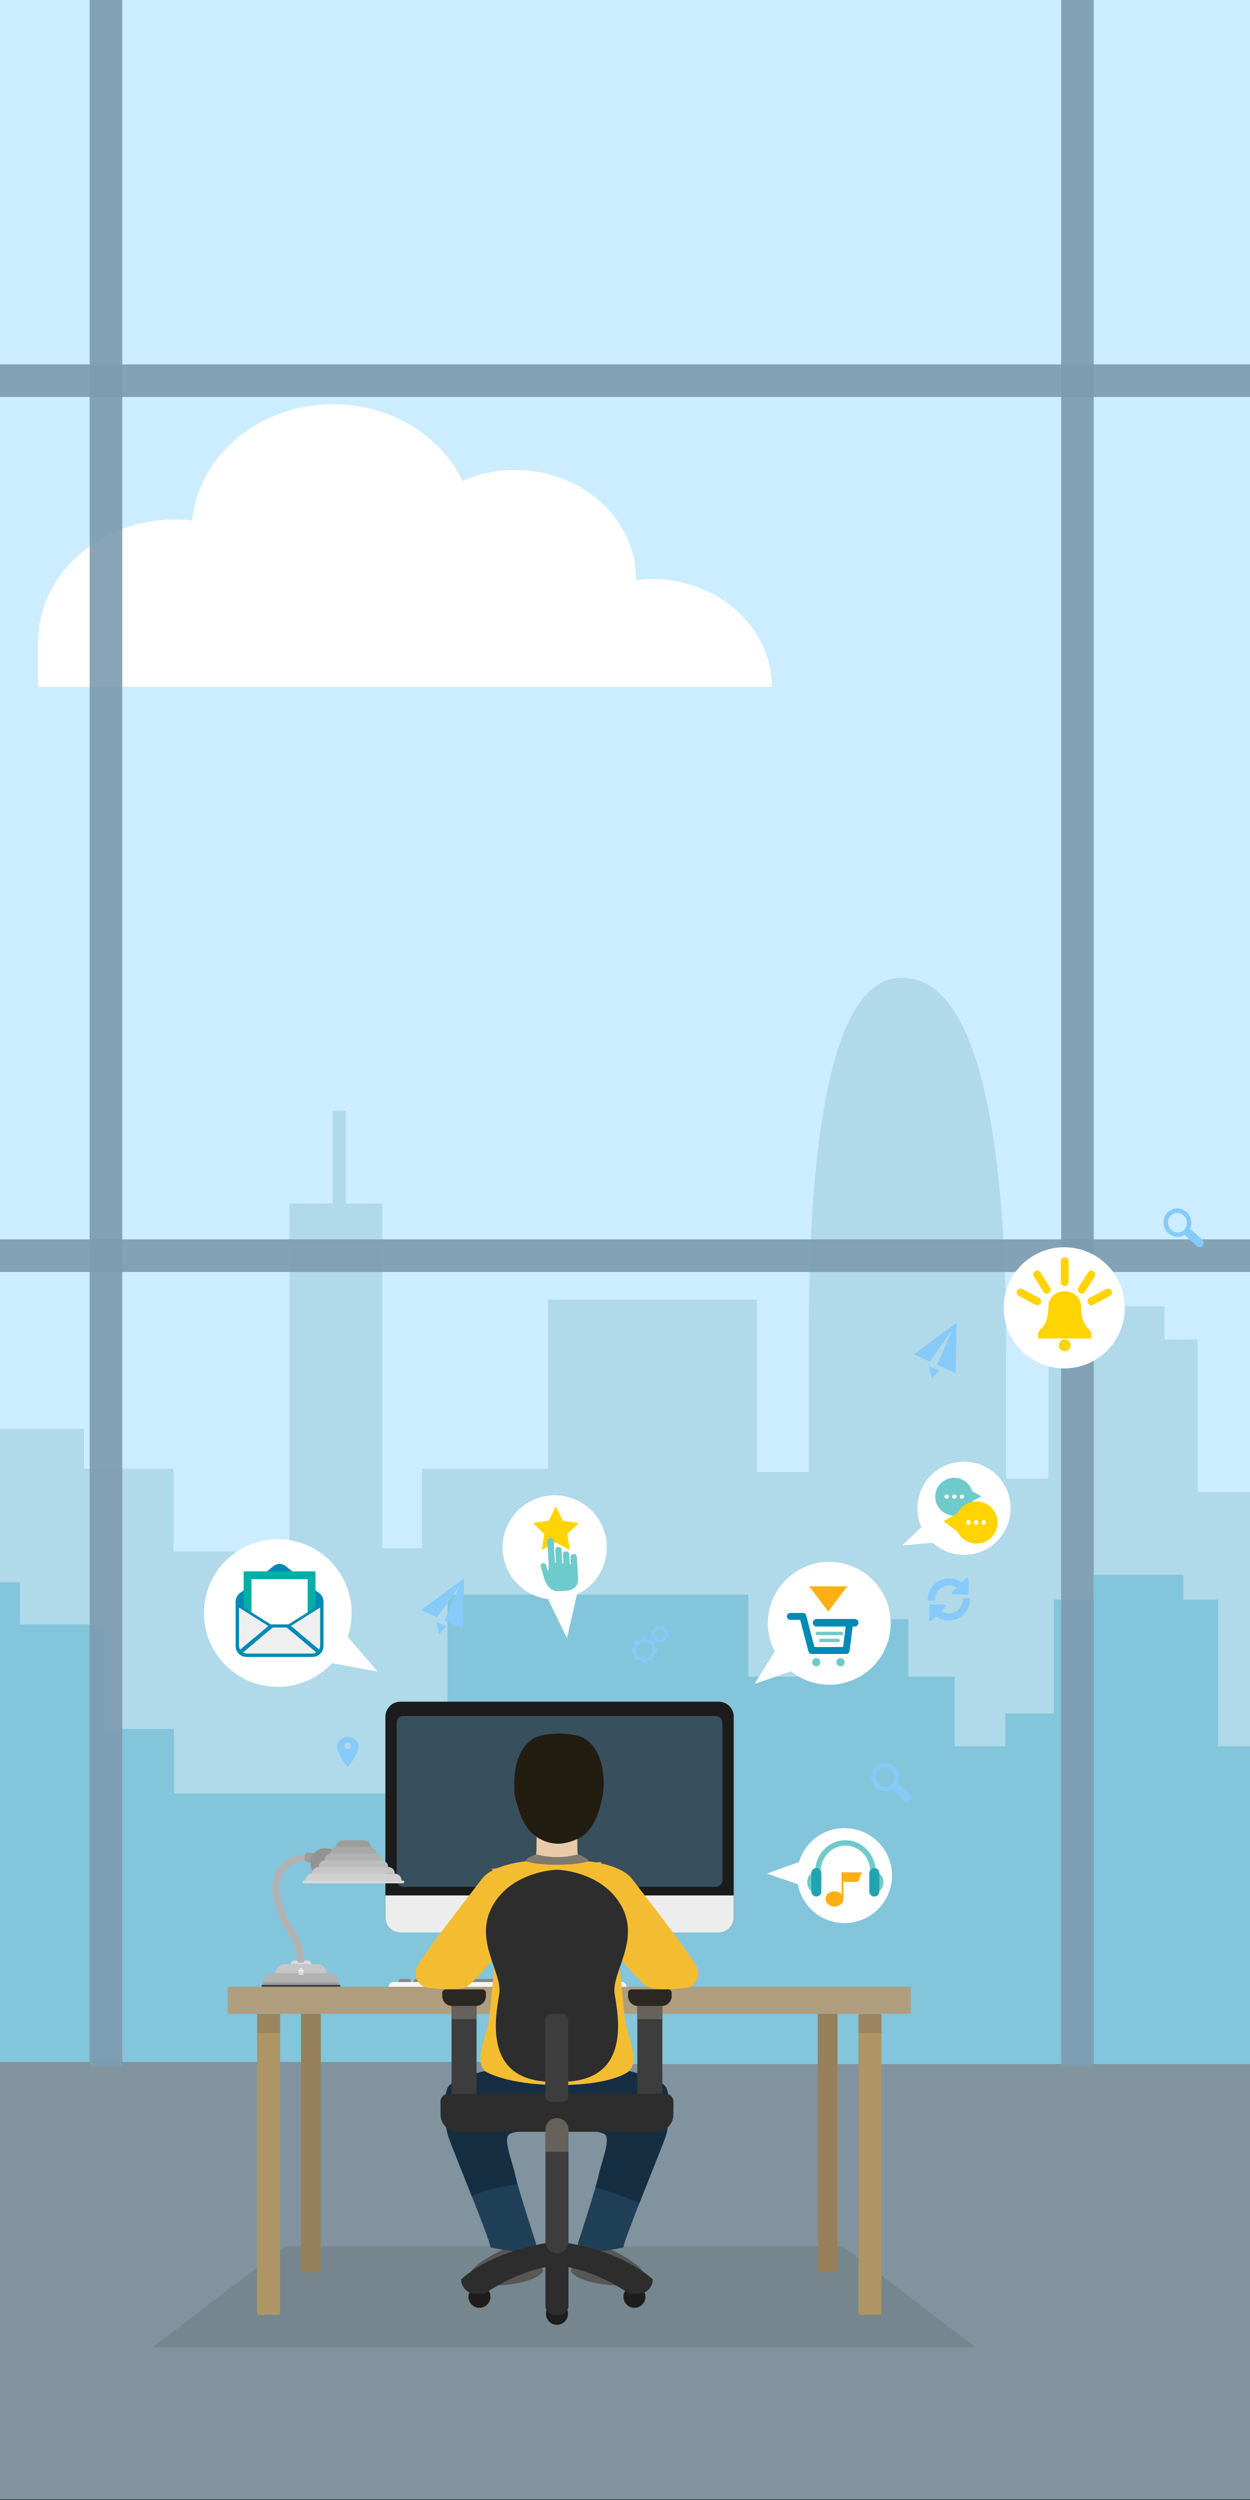 <?xml version="1.0" encoding="utf-8"?>
<!-- Generator: Adobe Illustrator 15.0.0, SVG Export Plug-In . SVG Version: 6.00 Build 0)  -->
<!DOCTYPE svg PUBLIC "-//W3C//DTD SVG 1.1//EN" "http://www.w3.org/Graphics/SVG/1.1/DTD/svg11.dtd">
<svg version="1.1" id="Layer_1" xmlns="http://www.w3.org/2000/svg" xmlns:xlink="http://www.w3.org/1999/xlink" x="0px" y="0px"
	 width="320px" height="640px" viewBox="0 0 320 640" enable-background="new 0 0 320 640" xml:space="preserve">
<rect x="0" y="0" width="320" height="640" fill="#333333" stroke="none"/>
<g id="Layer_1_1_">
	<path fill="#CCEDFF" d="M-30.896,0v639.778h387.973V9.606c0-3.249,0.229-6.451,0.625-9.606H-30.896z"/>
	<g>
		<rect x="-30.896" y="526.141" fill="#80939E" width="387.973" height="113.639"/>
	</g>
</g>
<g id="Layer_2">
	<path fill="#FFFFFF" d="M166.982,148.233c-1.414,0-2.805,0.093-4.164,0.26c0-0.088,0.008-0.174,0.008-0.26
		c0-15.414-13.85-27.911-30.933-27.911c-4.83,0-9.404,1.002-13.474,2.783c-5.577-11.546-18.329-19.618-33.18-19.618
		c-18.899,0-34.406,13.074-36.032,29.745c-1.46-0.167-2.946-0.264-4.458-0.264c-19.339,0-35.015,14.143-35.015,31.587v11.269h2.304
		h65.419h49.792h9.147h61.17C197.568,160.584,183.875,148.233,166.982,148.233"/>
	<path fill="#FFFFFF" d="M665.597,289.482c1.313,0,2.606,0.096,3.872,0.27c0-0.093-0.005-0.181-0.005-0.27
		c0-15.916,12.881-28.817,28.775-28.817c4.494,0,8.746,1.034,12.538,2.873c5.185-11.92,17.052-20.259,30.864-20.259
		c17.581,0,32.006,13.5,33.516,30.715c1.358-0.172,2.741-0.271,4.147-0.271c17.988,0,32.572,14.602,32.572,32.617v11.636h-2.141
		h-60.86h-46.317h-8.509h-56.904C637.145,302.238,649.884,289.482,665.597,289.482"/>
	<path fill="#B0D9EA" d="M348.172,359.865v22.061h-41.576v-39.032h-8.486v-8.482H275.2v7.637h-6.787v36.485h-10.86V349.1
		c0.03-3.304,0.034-6.779,0-10.379v-2.085h-0.021c-0.516-38.328-5.471-88.741-28.149-86.227
		c-18.269,2.023-22.048,49.976-22.274,86.227h-0.049v40.199h-13.312v-44.123h-53.454v43.274h-32.245v20.362H97.864v-88.244H88.53
		v-23.757h-3.395v23.757h-11.03v89.094H44.408v-21.212H21.499v-10.184H-9.046v11.031h-21.85v148.69l387.973,0.737V359.865H348.172z"
		/>
	<polygon fill="#83C5DB" points="337.923,469.962 337.923,447.052 311.832,447.052 311.832,409.507 302.923,409.507 
		302.923,403.145 280.014,403.145 280.014,409.507 269.832,409.507 269.832,447.052 244.378,447.052 244.378,429.233 
		191.559,429.233 191.559,408.233 114.557,408.233 114.557,459.145 44.555,459.145 44.555,442.599 26.738,442.599 26.738,415.871 
		5.101,415.871 5.101,405.051 -5.717,405.051 -5.717,415.871 -27.354,415.871 -27.354,469.326 -30.896,469.326 -30.896,527.871 
		357.077,527.871 357.077,469.962 	"/>
	<polygon fill="#83C5DB" points="357.077,429.131 351.525,429.131 351.525,467.949 319.708,467.949 319.708,448.858 
		311.434,448.858 311.434,438.677 257.344,438.677 257.344,448.858 249.068,448.858 249.068,467.949 232.523,467.949 
		232.523,414.493 208.979,414.493 208.979,467.949 181.613,467.949 181.613,518.859 128.159,518.859 128.159,528.405 
		357.077,528.405 	"/>
	<rect x="22.952" y="-12.893" opacity="0.91" fill="#7D9BAF" enable-background="new    " width="8.35" height="541.934"/>
	<rect x="271.65" y="-12.893" opacity="0.91" fill="#7D9BAF" enable-background="new    " width="8.35" height="541.934"/>
	<rect x="-30.896" y="317.277" opacity="0.91" fill="#7D9BAF" enable-background="new    " width="387.973" height="8.35"/>
</g>
<g id="Layer_3">
	<polygon fill="#75868E" points="215.775,575.034 144.921,575.034 143.857,575.034 73.002,575.034 39,600.928 143.857,600.928 
		144.921,600.928 249.777,600.928 	"/>
	<rect x="58.301" y="508.616" fill="#AF9D7D" width="174.858" height="6.911"/>
	<path fill="#AD9566" d="M71.164,592.638h-4.818c-0.295,0-0.535-0.241-0.535-0.534v-76.524h5.888v76.524
		C71.698,592.396,71.459,592.638,71.164,592.638"/>
	<path fill="#AD9566" d="M225.115,592.638h-4.818c-0.295,0-0.533-0.241-0.533-0.534v-76.524h5.889v76.524
		C225.65,592.396,225.411,592.638,225.115,592.638"/>
	<rect x="65.81" y="515.578" fill="#9B855F" width="5.888" height="4.898"/>
	<rect x="219.762" y="515.578" fill="#9B855F" width="5.889" height="4.898"/>
	<path fill="#96805A" d="M81.587,581.738h-3.99c-0.295,0-0.534-0.239-0.534-0.534v-65.676h5.059v65.676
		C82.123,581.499,81.883,581.738,81.587,581.738"/>
	<path fill="#96805A" d="M213.861,581.738h-3.988c-0.297,0-0.535-0.239-0.535-0.534v-65.676h5.059v65.676
		C214.396,581.499,214.158,581.738,213.861,581.738"/>
	<path fill="#F6F6F6" d="M99.502,508.616c0-0.672,0.546-1.219,1.217-1.219h58.469c0.672,0,1.217,0.547,1.217,1.219H99.502z"/>
	<path fill="#878787" d="M105.122,507.397v-0.384c0-0.221-0.18-0.4-0.401-0.4h-2.247c-0.222,0-0.403,0.181-0.403,0.4v0.384H105.122z
		"/>
	<path fill="#878787" d="M108.97,507.397v-0.384c0-0.221-0.181-0.4-0.402-0.4h-2.246c-0.223,0-0.402,0.181-0.402,0.4v0.384H108.97z"
		/>
	<path fill="#878787" d="M112.817,507.397v-0.384c0-0.221-0.18-0.4-0.401-0.4h-2.247c-0.222,0-0.401,0.181-0.401,0.4v0.384H112.817z
		"/>
	<path fill="#878787" d="M116.664,507.397v-0.384c0-0.221-0.18-0.4-0.401-0.4h-2.247c-0.222,0-0.403,0.181-0.403,0.4v0.384H116.664z
		"/>
	<path fill="#878787" d="M137.883,507.397v-0.384c0-0.221-0.18-0.4-0.402-0.4h-19.618c-0.222,0-0.402,0.181-0.402,0.4v0.384H137.883
		z"/>
	<path fill="#878787" d="M141.729,507.397v-0.384c0-0.221-0.18-0.4-0.402-0.4h-2.245c-0.223,0-0.403,0.181-0.403,0.4v0.384H141.729z
		"/>
	<path fill="#878787" d="M145.575,507.397v-0.384c0-0.221-0.179-0.4-0.401-0.4h-2.246c-0.223,0-0.401,0.181-0.401,0.4v0.384H145.575
		z"/>
	<path fill="#878787" d="M149.288,507.397v-0.384c0-0.221-0.18-0.4-0.401-0.4h-2.247c-0.221,0-0.403,0.181-0.403,0.4v0.384H149.288z
		"/>
	<path fill="#878787" d="M157.135,507.397v-0.384c0-0.221-0.179-0.4-0.402-0.4h-2.245c-0.224,0-0.403,0.181-0.403,0.4v0.384H157.135
		z"/>
	<path fill="#878787" d="M153.137,507.397v-0.384c0-0.221-0.181-0.4-0.404-0.4h-2.246c-0.221,0-0.401,0.181-0.401,0.4v0.384H153.137
		z"/>
	<rect x="133.354" y="494.718" fill="#B3B2B2" width="18.803" height="13.08"/>
	<rect x="133.354" y="494.718" fill="#878787" width="18.803" height="3.271"/>
	<path fill="#9D9D9C" d="M155.737,508.616c-0.042-0.459-0.414-0.818-0.881-0.818h-24.2c-0.466,0-0.839,0.359-0.882,0.818H155.737z"
		/>
	<path fill="#1C1C1C" d="M184.015,494.718h-81.536c-2.107,0-3.815-1.709-3.815-3.813v-51.451c0-2.106,1.708-3.815,3.815-3.815
		h81.536c2.105,0,3.814,1.709,3.814,3.815v51.451C187.829,493.009,186.12,494.718,184.015,494.718"/>
	<path fill="#EDEDED" d="M98.664,485.234v5.669c0,2.106,1.708,3.813,3.815,3.813h81.536c2.105,0,3.814-1.707,3.814-3.813v-5.669
		H98.664z"/>
	<path fill="#384F5E" d="M183.225,483.026h-79.956c-0.947,0-1.717-0.77-1.717-1.718v-40.304c0-0.948,0.77-1.718,1.717-1.718h79.956
		c0.947,0,1.717,0.77,1.717,1.718v40.304C184.94,482.26,184.172,483.026,183.225,483.026"/>
	<path fill="#DADADA" d="M145.291,489.977c0-1.13-0.916-2.045-2.044-2.045s-2.042,0.915-2.042,2.045s0.915,2.045,2.042,2.045
		S145.291,491.105,145.291,489.977"/>
	<polygon fill="#E89970" points="125.828,478.43 127.235,478.229 126.705,479.549 	"/>
	<rect x="152.815" y="479.535" fill="#DADADA" width="1.111" height="0.25"/>
	<rect x="152.815" y="478.142" fill="#DADADA" width="1.111" height="0.251"/>
	<rect x="152.815" y="476.751" fill="#DADADA" width="1.111" height="0.25"/>
	<path fill="#75868E" d="M196.098,590.284c0-4.901-23.984-8.874-53.571-8.874c-29.587,0-53.573,3.973-53.573,8.874
		s23.985,8.876,53.573,8.876C172.113,599.16,196.098,595.188,196.098,590.284"/>
	<path fill="#1F4056" d="M124.129,530.205c0,0-8.449,1.793-9.558,4.354c-1.109,2.562-0.939,9.218,0.342,12.801
		c1.28,3.586,10.497,25.943,10.667,27.991c0,0,2.56,0.513,3.156,0.6c0,0-8.447,3.755-8.789,7.081
		c-0.341,3.329,16.812,2.39,19.03-1.62c0,0-1.366-4.183-2.389-5.462c0,0,0.768-1.194,0.597-1.706
		c-0.171-0.513-4.694-14.423-5.291-17.41c-0.598-2.985-3.158-9.132-1.622-10.411c1.536-1.28,12.118-1.535,12.118-1.535h0.379
		c0,0,10.582,0.256,12.119,1.535c1.536,1.28-1.023,7.426-1.622,10.411c-0.598,2.988-5.12,16.897-5.291,17.41
		c-0.171,0.512,0.596,1.706,0.596,1.706c-1.022,1.279-2.388,5.462-2.388,5.462c2.218,4.01,19.372,4.949,19.03,1.62
		c-0.343-3.327-8.79-7.081-8.79-7.081c0.598-0.087,3.157-0.6,3.157-0.6c0.171-2.048,9.388-24.404,10.668-27.991
		c1.28-3.583,1.45-10.238,0.341-12.801c-1.107-2.561-9.558-4.354-9.558-4.354s-3.947,3.552-17.771,3.552
		C129.437,533.757,124.13,530.205,124.129,530.205"/>
	<path fill="#152E42" d="M170.591,534.559c-1.107-2.561-9.558-4.354-9.558-4.354s-3.947,3.552-17.772,3.552
		c-13.824,0-19.132-3.552-19.132-3.552s-8.449,1.793-9.559,4.354c-1.108,2.562-0.938,9.219,0.342,12.801
		c0.651,1.82,3.346,8.481,5.865,14.866c3.595-1.763,7.966-2.513,11.713-3.075c-0.283-1.001-0.495-1.815-0.595-2.316
		c-0.598-2.985-3.158-9.132-1.622-10.411c1.537-1.281,12.118-1.535,12.118-1.535h0.379c0,0,10.582,0.255,12.119,1.535
		c1.536,1.28-1.024,7.426-1.621,10.411c-0.128,0.638-0.437,1.777-0.841,3.176c0.196,0.053,0.397,0.092,0.593,0.147
		c1.526,0.432,6.519,1.953,10.671,3.833c2.695-6.871,5.849-14.642,6.559-16.63C171.53,543.776,171.7,537.119,170.591,534.559"/>
	<path fill="#575756" d="M128.736,575.948c0,0-8.447,3.755-8.789,7.081c-0.341,3.329,16.812,2.39,19.03-1.62
		c0,0-1.366-4.184-2.389-5.462C136.588,575.948,135.666,577.016,128.736,575.948"/>
	<path fill="#575756" d="M156.425,575.948c-6.422,0.938-7.852,0-7.852,0c-1.022,1.278-2.389,5.462-2.389,5.462
		c2.219,4.01,19.373,4.949,19.03,1.62C164.873,579.703,156.425,575.948,156.425,575.948"/>
	<path fill="#E8CAAA" d="M147.934,474.757L147.934,474.757c-0.191-0.961-0.17-4.459-0.17-4.459c3.07-2.262,4.139-7.595,4.139-7.595
		s1.45-1.877,1.535-3.072c0.086-1.196-0.768-1.622-0.768-1.622c0.231-7.042-2.174-11.243-5.082-12.562
		c-1.251-0.567-3.634-0.838-5.007-0.838c-1.372,0-3.757,0.269-5.008,0.838c-2.906,1.317-5.312,5.52-5.081,12.562
		c0,0-0.853,0.426-0.769,1.622c0.086,1.195,1.536,3.072,1.536,3.072s1.066,5.333,4.139,7.595c0,0,0.021,3.498-0.171,4.459
		C141.32,475.695,144.242,475.652,147.934,474.757"/>
	<path fill="#E8CAAA" d="M152.67,458.01c0.231-7.042-2.174-11.242-5.081-12.562c-1.25-0.568-3.634-0.839-5.007-0.839
		s-3.757,0.271-5.007,0.839c-2.906,1.318-5.312,5.52-5.081,12.562c0,0-0.853,0.428-0.77,1.621c0.086,1.195,1.538,3.072,1.538,3.072
		s1.066,5.333,4.139,7.595c0,0,0.007,1.333-0.032,2.579c1.242,0.58,2.82,0.995,5.456,0.995c2.188,0,4.218-0.603,4.961-1.345
		c-0.028-1.135-0.021-2.229-0.021-2.229c3.071-2.262,4.139-7.595,4.139-7.595s1.451-1.877,1.536-3.072
		C153.524,458.435,152.67,458.01,152.67,458.01"/>
	<path fill="#231C11" d="M154.525,457.537c0.261-7.226-2.462-11.537-5.756-12.891c-1.416-0.581-4.116-0.858-5.672-0.858
		c-1.554,0-4.255,0.277-5.672,0.858c-3.292,1.354-6.016,5.665-5.754,12.891c0,0-0.02,1.416,0.053,2.094
		c0.073,0.68,0.817,2.726,0.817,2.726s1.208,5.472,4.689,7.794c0,0,2.434,1.839,5.625,1.839c3.189,0,6.112-1.839,6.112-1.839
		c3.479-2.32,4.689-7.794,4.689-7.794s0.58-2.189,0.651-2.759C154.379,459.026,154.525,457.537,154.525,457.537"/>
	<path fill="#F4BD31" d="M178.592,504.007c-0.641-2.368-14.018-19.328-16.833-23.042c-2.816-3.71-11.201-4.479-11.201-4.479
		c0-0.832-2.625-1.729-2.625-1.729c-3.691,0.896-6.614,0.938-10.705,0c0,0-0.831,0.283-1.558,0.68
		c-0.565,0.309-1.067,0.685-1.067,1.048c0,0-8.383,0.771-11.201,4.479c-2.815,3.714-16.192,20.675-16.832,23.043
		c-0.64,2.369,0.781,4.618,2.944,4.863c2.816,0.32,8.129,0.854,10.305-0.511c0.296-0.188,1.009-0.866,1.872-1.748
		c0.518-0.527,1.089-1.128,1.655-1.737c1.511-1.625,2.992-3.31,3.344-3.855c0,0.004-0.133,1.646-0.329,3.931
		c-0.032,0.381-0.067,0.777-0.103,1.189c-0.036,0.412-0.073,0.838-0.112,1.271c-0.251,2.814-0.551,5.99-0.816,8.25
		c-0.061,0.521-0.12,0.994-0.176,1.402c-0.148,1.087-0.463,2.271-0.808,3.48c-0.344,1.21-0.718,2.443-0.984,3.632
		c-0.532,2.38-0.639,4.578,0.769,6.027c0,0,5.308,3.551,19.132,3.551c13.825,0,17.772-3.551,17.772-3.551
		c1.584-1.631,1.252-4.209,0.549-6.926c-0.231-0.906-0.508-1.826-0.765-2.733c-0.344-1.21-0.659-2.395-0.809-3.48
		c-0.056-0.408-0.115-0.883-0.176-1.402c-0.062-0.521-0.124-1.092-0.188-1.694c-0.043-0.401-0.085-0.818-0.128-1.247
		c-0.043-0.428-0.086-0.862-0.128-1.308c-0.086-0.884-0.17-1.792-0.252-2.683c-0.041-0.446-0.081-0.889-0.121-1.32
		c-0.077-0.866-0.148-1.7-0.215-2.462c-0.197-2.283-0.329-3.929-0.329-3.93c0.482,0.749,3.102,3.655,5,5.595
		c0.86,0.882,1.574,1.561,1.871,1.747c2.177,1.364,7.488,0.831,10.305,0.511c0.811-0.092,1.518-0.466,2.051-1.022
		c0.532-0.557,0.892-1.294,1.007-2.115C178.782,505.183,178.752,504.599,178.592,504.007"/>
	<path fill="#7F7A6F" d="M150.558,476.485c0-0.833-2.625-1.729-2.625-1.729c-3.691,0.896-6.613,0.938-10.705,0
		c0,0-2.625,0.896-2.625,1.729c0,0,2.257,0.896,8.017,0.896C148.382,477.381,150.558,476.485,150.558,476.485"/>
	<path fill="#2D2D2D" d="M144.205,532.938c17.581-0.342,13.996-17.066,13.142-22.528c-0.853-5.462,6.658-13.655,1.708-22.53
		c-4.95-8.874-16.214-9.217-16.214-9.217h-0.518c0,0-11.265,0.343-16.214,9.217c-4.951,8.875,2.56,17.068,1.706,22.53
		c-0.853,5.462-4.438,22.188,13.142,22.528H144.205z"/>
	<path fill="#2D2D2D" d="M167.972,545.737h-50.779c-2.438,0-4.416-1.978-4.416-4.415v-3.266c0-1.131,0.917-2.049,2.048-2.049h55.513
		c1.131,0,2.049,0.918,2.049,2.049v3.266C172.385,543.761,170.408,545.737,167.972,545.737"/>
	<path fill="#2D2D2D" d="M172.385,539.979v-1.921c0-1.131-0.916-2.049-2.048-2.049h-55.512c-1.131,0-2.048,0.918-2.048,2.049v1.921
		H172.385z"/>
	<rect x="115.602" y="513.528" fill="#3D3D3D" width="6.401" height="22.479"/>
	<path fill="#2B2823" d="M121.846,513.528h-6.087c-1.406,0-2.545-1.14-2.545-2.545v-0.814c0-0.492,0.399-0.893,0.892-0.893h9.394
		c0.493,0,0.893,0.399,0.893,0.893v0.814C124.393,512.39,123.252,513.528,121.846,513.528"/>
	<rect x="163.159" y="513.528" fill="#3D3D3D" width="6.4" height="22.479"/>
	<rect x="115.602" y="513.528" fill="#66625B" width="6.401" height="3.364"/>
	<rect x="163.159" y="513.528" fill="#66625B" width="6.4" height="3.364"/>
	<path fill="#2B2823" d="M169.404,513.528h-6.088c-1.406,0-2.545-1.14-2.545-2.545v-0.814c0-0.492,0.397-0.893,0.892-0.893h9.396
		c0.492,0,0.892,0.399,0.892,0.893v0.814C171.949,512.39,170.811,513.528,169.404,513.528"/>
	<path fill="#1D1D1B" d="M159.605,587.981c0-1.558,1.261-2.816,2.815-2.816c1.559,0,2.817,1.26,2.817,2.816
		c0,1.555-1.26,2.814-2.817,2.814C160.867,590.797,159.605,589.536,159.605,587.981"/>
	<path fill="#1D1D1B" d="M125.556,587.981c0-1.558-1.261-2.816-2.815-2.816c-1.557,0-2.817,1.26-2.817,2.816
		c0,1.555,1.261,2.814,2.817,2.814C124.295,590.797,125.556,589.536,125.556,587.981"/>
	<path fill="#2D2D2D" d="M142.795,580.044c9.602,0.771,18.307,7.169,18.307,7.169h2.304c2.05,0,3.711-1.663,3.711-3.713
		c-9.601-8.321-24.066-9.602-24.066-9.602h-0.938c0,0-14.464,1.279-24.065,9.602c0,2.05,1.663,3.713,3.712,3.713h2.305
		c0,0,8.704-6.398,18.305-7.169H142.795z"/>
	<path fill="#1D1D1B" d="M145.398,592.333c0-1.557-1.261-2.816-2.816-2.816c-1.557,0-2.817,1.261-2.817,2.816
		c0,1.555,1.26,2.815,2.817,2.815C144.137,595.148,145.398,593.888,145.398,592.333"/>
	<path fill="#2D2D2D" d="M143.136,592.632h-1.109c-1.32,0-2.39-1.069-2.39-2.39v-10.167c0-0.938,0.759-1.695,1.696-1.695h2.498
		c0.936,0,1.696,0.759,1.696,1.695v10.167C145.525,591.562,144.456,592.632,143.136,592.632"/>
	<path fill="#3D3D3D" d="M142.581,576.844L142.581,576.844c-1.626,0-2.944-1.317-2.944-2.943v-28.717
		c0-1.626,1.318-2.943,2.944-2.943c1.627,0,2.945,1.317,2.945,2.943V573.9C145.525,575.525,144.208,576.844,142.581,576.844"/>
	<path fill="#66625B" d="M145.525,550.857v-5.675c0-1.626-1.318-2.943-2.945-2.943c-1.626,0-2.944,1.317-2.944,2.943v5.675H145.525z
		"/>
	<path fill="#3D3D3D" d="M143.95,538.058h-2.845c-0.836,0-1.512-0.677-1.512-1.512v-19.459c0-0.834,0.676-1.509,1.512-1.509h2.845
		c0.835,0,1.511,0.675,1.511,1.509v19.459C145.461,537.381,144.785,538.058,143.95,538.058"/>
	<path fill="#DADADA" d="M79.684,502.827h-5.245c0-0.517,0.418-0.938,0.936-0.938h3.372
		C79.265,501.891,79.684,502.312,79.684,502.827"/>
	<path fill="#C6C6C6" d="M83.589,505.146H70.534c0-1.281,1.039-2.319,2.319-2.319h8.415
		C82.551,502.827,83.589,503.865,83.589,505.146"/>
	<path fill="#B3B2B2" d="M86.738,507.467H67.385c0-1.281,1.039-2.319,2.319-2.319h14.714
		C85.699,505.146,86.738,506.186,86.738,507.467"/>
	<rect x="67.385" y="507.467" fill="#9D9D9C" width="19.353" height="0.659"/>
	<path fill="#3C3C3B" d="M86.918,508.616H67.204c-0.136,0-0.244-0.109-0.244-0.246c0-0.135,0.109-0.245,0.244-0.245h19.714
		c0.136,0,0.246,0.11,0.246,0.245C87.164,508.507,87.054,508.616,86.918,508.616"/>
	<path fill="#DADADA" d="M77.259,504.604h-0.395c-0.254,0-0.462-0.099-0.462-0.22v1.022c0,0.121,0.207,0.221,0.462,0.221h0.395
		c0.255,0,0.463-0.099,0.463-0.221v-1.022C77.721,504.505,77.514,504.604,77.259,504.604"/>
	<path fill="#F6F6F6" d="M76.864,504.604h0.395c0.255,0,0.463-0.099,0.463-0.22c0-0.12-0.207-0.22-0.463-0.22h-0.395
		c-0.254,0-0.462,0.1-0.462,0.22C76.401,504.505,76.609,504.604,76.864,504.604"/>
	<path fill="#DADADA" d="M77.146,503.966h-0.169c-0.108,0-0.197-0.041-0.197-0.093v0.438c0,0.053,0.089,0.095,0.197,0.095h0.169
		c0.108,0,0.198-0.042,0.198-0.095v-0.438C77.343,503.925,77.254,503.966,77.146,503.966"/>
	<path fill="#F6F6F6" d="M76.977,503.966h0.169c0.108,0,0.197-0.041,0.197-0.093c0-0.051-0.088-0.092-0.197-0.092h-0.169
		c-0.108,0-0.197,0.042-0.197,0.092C76.779,503.925,76.869,503.966,76.977,503.966"/>
	<path fill="#B3B2B2" d="M77.004,502.465c-0.495,0-0.895-0.146-0.895-0.639c0-2.881-1.036-4.613-2.347-6.805
		c-1.183-1.978-2.523-4.218-3.435-7.784c-0.98-3.834-0.62-6.922,1.072-9.171c2.492-3.316,6.92-3.492,7.107-3.498
		c0.491-0.017,0.906,0.372,0.921,0.866c0.016,0.491-0.371,0.905-0.862,0.92c-0.04,0.003-3.777,0.165-5.746,2.796
		c-1.342,1.795-1.599,4.366-0.761,7.643c0.848,3.314,2.118,5.438,3.237,7.311c1.395,2.334,2.601,4.349,2.601,7.724
		C77.897,502.318,77.496,502.465,77.004,502.465"/>
	<path fill="#9D9D9C" d="M78.344,476.546c-0.606-0.169-0.542-2.233,0.383-2.233c0.563,0,1.735,0.101,1.735,0.101
		s-0.666,1.782-0.506,2.55C79.956,476.962,78.774,476.668,78.344,476.546"/>
	<path fill="#929292" d="M81.302,480.145L81.302,480.145c-1.052-0.596-1.74-1.672-1.834-2.876l-0.006-0.074
		c-0.086-1.101,0.332-2.177,1.137-2.931l0.14-0.131c0.795-0.743,1.882-1.092,2.961-0.943l1.449,0.193L81.302,480.145z"/>
	<path fill="#DADADA" d="M103.139,481.421H77.816c-0.197,0-0.356,0.159-0.356,0.355c0,0.195,0.159,0.354,0.356,0.354h25.323
		c0.196,0,0.355-0.158,0.355-0.354S103.335,481.421,103.139,481.421"/>
	<path fill="#D0D0D0" d="M102.806,481.421H78.148c0-0.98,0.795-1.776,1.776-1.776h21.104
		C102.012,479.645,102.806,480.439,102.806,481.421"/>
	<path fill="#C6C6C6" d="M101.074,479.645H79.881c0-0.94,0.763-1.701,1.703-1.701h17.788
		C100.312,477.942,101.074,478.703,101.074,479.645z"/>
	<path fill="#BCBCBC" d="M99.372,477.942H81.583c0-0.939,0.762-1.701,1.702-1.701H97.67
		C98.609,476.24,99.372,477.003,99.372,477.942"/>
	<path fill="#B3B2B2" d="M97.882,476.24h-14.81v-0.012c0-0.935,0.758-1.691,1.692-1.691h11.425c0.935,0,1.692,0.758,1.692,1.691
		L97.882,476.24L97.882,476.24z"/>
	<path fill="#A8A8A7" d="M96.377,474.538h-11.8v-0.033c0-0.922,0.748-1.669,1.67-1.669h8.459c0.923,0,1.67,0.747,1.67,1.669
		L96.377,474.538L96.377,474.538z"/>
	<path fill="#9D9D9C" d="M94.924,472.836H86.03v-0.021c0-0.929,0.754-1.684,1.682-1.684h5.529c0.929,0,1.682,0.755,1.682,1.684
		L94.924,472.836L94.924,472.836z"/>
	<polygon fill="#FFFFFF" points="86.052,415.562 96.677,427.938 81.381,425.092 	"/>
	<path fill="#FFFFFF" d="M66.281,431.21c-10.094-2.671-16.112-13.018-13.442-23.112c2.671-10.095,13.018-16.112,23.113-13.441
		c10.095,2.671,16.113,13.019,13.442,23.112C86.723,427.863,76.375,433.88,66.281,431.21"/>
	<path fill="#008AB5" d="M81.948,408.076l-8.835-7.176c-0.899-0.729-2.187-0.729-3.085,0l-8.845,7.184
		c0.007,0.02,0.007,0.02,0.015,0.04H81.93C81.938,408.099,81.938,408.099,81.948,408.076"/>
	<path fill="#C5C4E0" d="M63.093,423.314h16.954c1.055,0,1.911-0.855,1.911-1.911v-11.369c0-1.057-0.855-1.911-1.911-1.911H63.093
		c-1.055,0-1.911,0.854-1.911,1.911v11.369C61.183,422.459,62.038,423.314,63.093,423.314"/>
	<path fill="#008AB5" d="M80.047,424.173H63.093c-1.527,0-2.77-1.243-2.77-2.77v-11.369c0-1.526,1.243-2.771,2.77-2.771h16.954
		c1.527,0,2.77,1.244,2.77,2.771v11.369C82.817,422.932,81.574,424.173,80.047,424.173"/>
	<rect x="63.375" y="403.266" fill="#FFFFFF" width="16.381" height="17.022"/>
	
		<rect x="63.375" y="403.266" fill="none" stroke="#00AFA6" stroke-width="2" stroke-miterlimit="10" width="16.381" height="17.022"/>
	<path fill="#008AB5" d="M81.957,418.787v-8.045l-7.486,4.7l-0.647,0.405h-0.408l-3.642,0.001h-0.458l-0.618-0.389l-7.516-4.72
		v6.628C68.107,417.12,75.033,418.116,81.957,418.787"/>
	<path fill="#EFEFEF" d="M81.957,421.272v-9.736l-7.486,4.702l7.208,6.061C81.855,421.996,81.957,421.646,81.957,421.272"/>
	<path fill="#EFEFEF" d="M61.183,411.536v9.736c0,0.387,0.109,0.745,0.296,1.054l7.22-6.07L61.183,411.536z"/>
	<path fill="#EFEFEF" d="M69.775,416.645l-7.59,6.383c0.306,0.183,0.661,0.288,1.041,0.288h16.69c0.393,0,0.759-0.113,1.071-0.306
		l-7.569-6.364L69.775,416.645L69.775,416.645z"/>
	<path fill="#008AB5" d="M61.479,422.326l-0.605,0.509l0.637,0.757l0.673-0.564C61.895,422.854,61.652,422.614,61.479,422.326"/>
	<path fill="#008AB5" d="M69.316,416.646l-0.618-0.391l-7.219,6.07c0.173,0.289,0.416,0.527,0.705,0.7l7.591-6.382h-0.459V416.646z"
		/>
	<path fill="#008AB5" d="M82.317,422.835l-0.638-0.536c-0.17,0.291-0.408,0.533-0.693,0.71l0.694,0.583L82.317,422.835z"/>
	<path fill="#008AB5" d="M81.679,422.299l-7.207-6.061l-0.648,0.405h-0.408l7.569,6.364
		C81.271,422.832,81.509,422.588,81.679,422.299"/>
	<polygon fill="#FFFFFF" points="200.341,419.587 193.15,431.089 205.371,426.839 	"/>
	<path fill="#FFFFFF" d="M218.552,429.986c7.968-3.457,11.623-12.715,8.167-20.684c-3.455-7.967-12.716-11.622-20.682-8.166
		c-7.967,3.456-11.624,12.715-8.167,20.682C201.324,429.785,210.585,433.442,218.552,429.986"/>
	<path fill="#008AB5" d="M218.814,416.396h-9.767c-0.532,0-0.971-0.438-0.971-0.973c0-0.532,0.438-0.969,0.971-0.969h9.767
		c0.533,0,0.971,0.436,0.971,0.969C219.785,415.959,219.35,416.396,218.814,416.396"/>
	<path fill="#008AB5" d="M216.613,423.416h-8.797c-0.402,0-0.756-0.272-0.858-0.663l-2.112-8.063h-2.512
		c-0.491,0-0.889-0.398-0.889-0.89s0.396-0.887,0.889-0.887h3.198c0.401,0,0.756,0.271,0.858,0.661l2.111,8.065h7.328l0.699-5.526
		c0.062-0.486,0.507-0.83,0.992-0.771c0.486,0.062,0.832,0.507,0.771,0.993l-0.797,6.304
		C217.439,423.084,217.062,423.416,216.613,423.416"/>
	<path fill="#6FCACB" d="M210.016,425.523c0,0.584-0.473,1.058-1.057,1.058s-1.057-0.474-1.057-1.058
		c0-0.583,0.473-1.056,1.057-1.056S210.016,424.94,210.016,425.523"/>
	<path fill="#6FCACB" d="M216.234,425.523c0,0.584-0.473,1.058-1.057,1.058s-1.056-0.474-1.056-1.058
		c0-0.583,0.472-1.056,1.056-1.056C215.762,424.469,216.234,424.94,216.234,425.523"/>
	<path fill="#6FCACB" d="M215.439,418.608h-6.219c-0.246,0-0.445-0.197-0.445-0.443c0-0.244,0.199-0.444,0.445-0.444h6.219
		c0.246,0,0.444,0.2,0.444,0.444C215.885,418.411,215.686,418.608,215.439,418.608"/>
	<path fill="#6FCACB" d="M214.553,420.386h-4.441c-0.246,0-0.445-0.199-0.445-0.441c0-0.247,0.199-0.446,0.445-0.446h4.441
		c0.244,0,0.443,0.199,0.443,0.446C214.995,420.188,214.797,420.386,214.553,420.386"/>
	<polygon fill="#FFAF10" points="216.882,406.104 212.021,412.553 207.162,406.104 	"/>
	<polygon fill="#FFFFFF" points="237.713,389.188 230.941,395.646 241.541,394.688 	"/>
	<path fill="#FFFFFF" d="M251.553,397.062c6.045-2.635,8.809-9.669,6.176-15.714c-2.633-6.044-9.668-8.81-15.713-6.175
		s-8.81,9.668-6.176,15.711C238.473,396.929,245.507,399.694,251.553,397.062"/>
	<path fill="#6FCACB" d="M249.104,383.147c0,2.675-2.17,4.845-4.845,4.845c-2.676,0-4.843-2.17-4.843-4.845
		c0-2.676,2.167-4.845,4.843-4.845C246.936,378.304,249.104,380.473,249.104,383.147"/>
	<polygon fill="#6FCACB" points="248.641,384.425 251.254,383.073 248.641,381.616 	"/>
	<path fill="#FFFFFF" d="M244.865,383.147c0,0.284-0.223,0.523-0.561,0.523c-0.328,0-0.55-0.24-0.55-0.523
		c0-0.294,0.222-0.533,0.55-0.533C244.643,382.614,244.865,382.854,244.865,383.147"/>
	<path fill="#FFFFFF" d="M246.825,383.147c0,0.284-0.222,0.523-0.56,0.523c-0.328,0-0.552-0.24-0.552-0.523
		c0-0.294,0.224-0.533,0.552-0.533C246.604,382.614,246.825,382.854,246.825,383.147"/>
	<path fill="#FFFFFF" d="M242.909,383.147c0,0.284-0.231,0.523-0.568,0.523c-0.319,0-0.551-0.24-0.551-0.523
		c0-0.294,0.231-0.533,0.551-0.533C242.678,382.614,242.909,382.854,242.909,383.147"/>
	<polygon fill="#FFD400" points="245.963,391.515 243.352,389.539 245.963,388.014 	"/>
	<polygon fill="none" stroke="#FFD400" stroke-width="2" stroke-miterlimit="10" points="245.963,391.515 243.352,389.539 
		245.963,388.014 	"/>
	<path fill="#FFD400" d="M254.389,389.769c0,2.434-1.973,4.403-4.404,4.403c-2.43,0-4.402-1.971-4.402-4.403
		c0-2.432,1.973-4.402,4.402-4.402C252.416,385.366,254.389,387.337,254.389,389.769"/>
	<circle fill="none" stroke="#FFD400" stroke-width="2" stroke-miterlimit="10" cx="249.984" cy="389.769" r="4.403"/>
	<path fill="#FFFFFF" d="M249.895,389.148c0.328,0,0.551,0.278,0.551,0.621c0,0.331-0.223,0.612-0.551,0.612
		c-0.336,0-0.561-0.28-0.561-0.612C249.334,389.428,249.559,389.148,249.895,389.148"/>
	<path fill="#FFFFFF" d="M247.934,389.148c0.328,0,0.551,0.278,0.551,0.621c0,0.331-0.223,0.612-0.551,0.612
		c-0.338,0-0.56-0.28-0.56-0.612C247.374,389.428,247.596,389.148,247.934,389.148"/>
	<path fill="#FFFFFF" d="M251.857,389.148c0.32,0,0.553,0.278,0.553,0.621c0,0.331-0.23,0.612-0.553,0.612
		c-0.336,0-0.566-0.28-0.566-0.612C251.291,389.428,251.521,389.148,251.857,389.148"/>
	<polygon fill="#FFFFFF" points="206.455,483.095 196.309,479.641 205.43,476.35 	"/>
	<path fill="#FFFFFF" d="M222.562,469.793c5.717,3.517,7.502,11,3.987,16.719c-3.516,5.72-11,7.504-16.719,3.991
		c-5.718-3.517-7.504-11.001-3.989-16.72C209.357,468.066,216.843,466.279,222.562,469.793"/>
	<path fill="#FFAF10" d="M215.914,486.124c0,1.079-1.025,1.955-2.29,1.955s-2.29-0.876-2.29-1.955c0-1.078,1.025-1.954,2.29-1.954
		S215.914,485.046,215.914,486.124"/>
	<polygon fill="#FFAF10" points="215.645,487.011 215.441,479.325 220.609,479.325 219.66,481.754 215.914,481.754 	"/>
	<rect x="215.441" y="479.325" fill="#FFAF10" width="0.473" height="6.86"/>
	<path fill="#6FCACB" d="M223.854,481.369l-1.326-0.374c0.174-0.61,0.261-1.245,0.261-1.887c0-3.658-2.853-6.638-6.358-6.638
		s-6.359,2.979-6.359,6.638c0,0.601,0.078,1.193,0.229,1.767l-1.332,0.352c-0.183-0.687-0.273-1.398-0.273-2.117
		c0-4.42,3.471-8.016,7.736-8.016s7.735,3.596,7.735,8.016C224.165,479.877,224.061,480.638,223.854,481.369"/>
	<path fill="#6FCACB" d="M210.051,481.863c0,1.332-0.763,2.412-1.703,2.412c-0.941,0-1.705-1.08-1.705-2.412
		s0.765-2.413,1.705-2.413C209.288,479.452,210.051,480.531,210.051,481.863"/>
	<path fill="#6FCACB" d="M222.749,481.864c0-1.332,0.765-2.412,1.704-2.412c0.941,0,1.704,1.08,1.704,2.412
		c0,1.331-0.763,2.411-1.704,2.411C223.514,484.275,222.749,483.195,222.749,481.864"/>
	<path fill="#23A3B0" d="M208.979,485.512L208.979,485.512c-0.707,0-1.287-0.58-1.287-1.29v-4.716c0-0.709,0.58-1.288,1.287-1.288
		c0.709,0,1.287,0.579,1.287,1.288v4.716C210.266,484.932,209.688,485.512,208.979,485.512"/>
	<path fill="#23A3B0" d="M223.82,478.217L223.82,478.217c0.709,0,1.289,0.58,1.289,1.288v4.717c0,0.709-0.58,1.289-1.289,1.289
		s-1.286-0.58-1.286-1.289v-4.717C222.533,478.797,223.111,478.217,223.82,478.217"/>
	<path fill="#FFFFFF" d="M280.574,348.011c7.295-4.482,9.572-14.03,5.09-21.324c-4.484-7.295-14.032-9.571-21.326-5.09
		c-7.293,4.484-9.57,14.032-5.089,21.326C263.732,350.218,273.281,352.495,280.574,348.011"/>
	<path fill="#FFD400" d="M266.748,341.653c0-0.268,0.128-0.521,0.35-0.694c1.416-1.114,2.299-3.615,2.299-6.528
		c0-1.595,1.424-2.889,3.179-2.889c1.75,0,3.176,1.294,3.176,2.889c0,2.913,0.881,5.414,2.298,6.528
		c0.223,0.174,0.35,0.428,0.35,0.694H266.748L266.748,341.653z"/>
	<path fill="none" stroke="#FFD400" stroke-width="2" stroke-miterlimit="10" d="M266.748,341.653c0-0.268,0.128-0.521,0.35-0.694
		c1.416-1.114,2.299-3.615,2.299-6.528c0-1.595,1.424-2.889,3.179-2.889c1.75,0,3.176,1.294,3.176,2.889
		c0,2.913,0.881,5.414,2.298,6.528c0.223,0.174,0.35,0.428,0.35,0.694H266.748L266.748,341.653z"/>
	<path fill="#FFD400" d="M266.63,342.268h11.886c0.478,0,0.866-0.391,0.866-0.866c0-0.477-0.39-0.867-0.866-0.867H266.63
		c-0.476,0-0.866,0.391-0.866,0.867C265.764,341.877,266.154,342.268,266.63,342.268"/>
	<path fill="#FFD400" d="M271.494,343.323c-0.594,0.596-0.594,1.561,0,2.155c0.597,0.596,1.562,0.596,2.156,0
		c0.597-0.596,0.597-1.561,0-2.155C273.057,342.728,272.091,342.728,271.494,343.323"/>
	
		<line fill="none" stroke="#FFD400" stroke-width="2" stroke-linecap="round" stroke-miterlimit="10" x1="279.383" y1="333.126" x2="283.648" y2="330.883"/>
	
		<line fill="none" stroke="#FFD400" stroke-width="2" stroke-linecap="round" stroke-miterlimit="10" x1="276.956" y1="330.155" x2="279.383" y2="326.273"/>
	
		<line fill="none" stroke="#FFD400" stroke-width="2" stroke-linecap="round" stroke-miterlimit="10" x1="265.529" y1="333.126" x2="261.266" y2="330.883"/>
	
		<line fill="none" stroke="#FFD400" stroke-width="2" stroke-linecap="round" stroke-miterlimit="10" x1="267.956" y1="330.155" x2="265.529" y2="326.273"/>
	
		<line fill="none" stroke="#FFD400" stroke-width="2" stroke-linecap="round" stroke-miterlimit="10" x1="272.561" y1="328.214" x2="272.561" y2="322.85"/>
	<polygon fill="#FFFFFF" points="147.72,408.147 145.14,419.366 140.351,409.485 	"/>
	<path fill="#FFFFFF" d="M135.01,407.494c-6.277-3.86-8.238-12.076-4.379-18.354c3.859-6.276,12.075-8.237,18.353-4.379
		c6.276,3.857,8.238,12.073,4.379,18.353C149.504,409.391,141.288,411.352,135.01,407.494"/>
	<polygon fill="#FFD400" points="142.287,385.631 144.099,389.3 148.147,389.888 145.218,392.744 145.909,396.777 142.287,394.873 
		138.666,396.777 139.358,392.744 136.428,389.888 140.477,389.3 	"/>
	<path fill="#6FCACB" d="M147.664,398.553c-0.025-0.428-0.412-0.756-0.859-0.729c-0.448,0.023-0.794,0.396-0.771,0.822l0.104,1.813
		l-0.261-0.027l-0.147-2.565c-0.025-0.428-0.412-0.755-0.86-0.729c-0.449,0.025-0.794,0.396-0.77,0.824l0.132,2.301l-0.262-0.026
		l-0.2-3.498c-0.024-0.429-0.412-0.756-0.86-0.73c-0.448,0.025-0.795,0.396-0.77,0.823l0.187,3.237l-0.262-0.028l-0.321-5.578
		c-0.024-0.429-0.412-0.756-0.86-0.729c-0.447,0.024-0.793,0.395-0.771,0.822l0.353,6.138c-0.009,0.407-0.067,1.009-0.126,1.709
		l-0.522-1.744c-0.11-0.364-0.513-0.577-0.895-0.469c-0.383,0.105-0.607,0.49-0.497,0.856c0,0,0.718,2.378,0.729,2.399
		c0.006,0.022,0.004,0.042,0.011,0.066c0,0,0.755,4.004,3.791,3.829l1.773-0.103c0.748-0.042,3.451-0.198,3.267-3.4L147.664,398.553
		z"/>
	<path fill="#85CAF9" d="M118.522,416.963l-4.729-2.109l3.824-8.919l-5.698,8.082l-4.114-1.835l10.992-8.117L118.522,416.963z
		 M112.419,418.353l-0.695-3.054l2.636,1.007L112.419,418.353z"/>
	<path fill="#85CAF9" d="M244.639,351.5l-4.729-2.11l3.823-8.919l-5.697,8.083l-4.114-1.836l10.991-8.119L244.639,351.5z
		 M238.534,352.89l-0.693-3.053l2.636,1.005L238.534,352.89z"/>
	<g>
		<g>
			<path fill="#85CAF9" d="M162.681,424.112l-0.345,0.354l0.745,0.724l0.344-0.354c0.324,0.218,0.697,0.369,1.098,0.436l0.008,0.493
				l1.039-0.017l-0.008-0.491c0.396-0.081,0.765-0.242,1.085-0.468l0.354,0.342l0.724-0.744l-0.354-0.343
				c0.216-0.327,0.368-0.699,0.437-1.098l0.492-0.008l-0.016-1.039l-0.492,0.009c-0.08-0.399-0.242-0.769-0.468-1.086l0.343-0.354
				l-0.744-0.725l-0.344,0.354c-0.325-0.217-0.698-0.367-1.099-0.437l-0.007-0.491l-1.038,0.016l0.007,0.493
				c-0.398,0.08-0.767,0.24-1.084,0.468l-0.354-0.343l-0.723,0.745l0.354,0.342c-0.217,0.326-0.366,0.697-0.436,1.099l-0.493,0.009
				l0.017,1.038l0.491-0.008C162.292,423.425,162.452,423.793,162.681,424.112 M164.972,420.367c1.159-0.019,2.112,0.908,2.13,2.067
				c0.018,1.162-0.91,2.114-2.069,2.133c-1.16,0.019-2.114-0.908-2.131-2.069C162.884,421.338,163.811,420.385,164.972,420.367"/>
			<path fill="#85CAF9" d="M170.834,417.979l0.31-0.137l-0.338-0.762l-0.309,0.138c-0.137-0.186-0.303-0.344-0.494-0.471
				l0.121-0.313l-0.777-0.299l-0.12,0.313c-0.228-0.034-0.458-0.028-0.683,0.018l-0.137-0.308l-0.762,0.338l0.137,0.309
				c-0.186,0.137-0.344,0.302-0.469,0.494L167,417.18l-0.301,0.775l0.314,0.121c-0.034,0.228-0.03,0.457,0.017,0.682l-0.307,0.137
				l0.338,0.764l0.308-0.139c0.136,0.188,0.302,0.345,0.494,0.473l-0.122,0.312l0.778,0.299l0.121-0.312
				c0.225,0.032,0.457,0.028,0.68-0.018l0.139,0.308l0.763-0.338l-0.137-0.31c0.186-0.136,0.344-0.301,0.469-0.493l0.314,0.12
				l0.299-0.775l-0.313-0.122C170.887,418.434,170.881,418.205,170.834,417.979 M169.461,419.559
				c-0.162,0.07-0.333,0.109-0.509,0.112c-0.521,0.007-0.997-0.297-1.21-0.773c-0.291-0.655,0.006-1.427,0.662-1.718
				c0.161-0.072,0.333-0.108,0.508-0.112c0.523-0.007,0.998,0.297,1.21,0.772C170.412,418.496,170.116,419.267,169.461,419.559"/>
		</g>
	</g>
	<g>
		<g>
			<path fill="#85CAF9" d="M240.396,406.964c1.217-1.217,3.076-1.39,4.482-0.529c-0.477,0.471-1.025,1.021-1.025,1.021
				c-0.383,0.463,0.047,0.729,0.267,0.722h2.569c0.137,0,0.246,0,0.246,0h0.25h0.496c0.137,0,0.246-0.111,0.248-0.249v-3.532
				c0.016-0.323-0.34-0.638-0.705-0.274c0,0-0.607,0.589-1.025,1.006c-2.143-1.563-5.16-1.387-7.094,0.547
				c-1.129,1.129-1.654,2.626-1.592,4.104h1.827C239.277,408.767,239.624,407.737,240.396,406.964"/>
			<path fill="#85CAF9" d="M246.477,409.163c0.064,1.013-0.281,2.041-1.055,2.814c-1.217,1.217-3.078,1.39-4.484,0.53
				c0.479-0.471,1.027-1.021,1.027-1.021c0.385-0.461-0.047-0.729-0.267-0.722h-2.569c-0.137,0-0.246,0-0.246,0h-0.248h-0.498
				c-0.136,0-0.246,0.109-0.246,0.246v3.534c-0.017,0.322,0.34,0.635,0.705,0.274c0,0,0.605-0.59,1.025-1.005
				c2.143,1.562,5.16,1.388,7.094-0.548c1.129-1.128,1.654-2.626,1.594-4.104h-1.83v-0.003h-0.002V409.163z"/>
		</g>
	</g>
	<g>
		<g>
			<path fill="#85CAF9" d="M89.029,444.611c-1.517,0-2.746,1.229-2.746,2.746c0,1.518,2.746,5.05,2.746,5.05s2.747-3.532,2.747-5.05
				C91.776,445.842,90.545,444.611,89.029,444.611z M89.029,447.803c-0.472,0-0.854-0.382-0.854-0.854s0.382-0.854,0.854-0.854
				c0.472,0,0.854,0.383,0.854,0.854S89.5,447.803,89.029,447.803z"/>
		</g>
	</g>
	<path fill="#85CAF9" d="M232.904,460.984l0.22-0.24c0.339-0.371,0.313-0.946-0.058-1.285l-3.01-2.75
		c-0.066-0.062-0.146-0.113-0.225-0.15c0.383-0.842,0.449-1.839,0.104-2.79c-0.686-1.894-2.738-2.89-4.578-2.224
		c-1.84,0.668-2.778,2.748-2.094,4.641c0.687,1.894,2.738,2.892,4.578,2.225c0.221-0.078,0.426-0.18,0.618-0.296
		c0.042,0.063,0.091,0.124,0.149,0.179l3.011,2.749C231.99,461.38,232.564,461.354,232.904,460.984z M224.331,455.8
		c-0.474-1.306,0.159-2.729,1.412-3.186c1.251-0.452,2.649,0.237,3.123,1.544c0.472,1.304-0.157,2.729-1.412,3.184
		C226.203,457.796,224.805,457.105,224.331,455.8z"/>
	<path fill="#85CAF9" d="M307.73,319.004l0.219-0.24c0.34-0.37,0.312-0.944-0.057-1.286l-3.01-2.749
		c-0.068-0.063-0.146-0.113-0.227-0.151c0.384-0.841,0.447-1.838,0.104-2.79c-0.686-1.893-2.74-2.889-4.578-2.223
		c-1.841,0.667-2.779,2.747-2.094,4.64c0.686,1.892,2.739,2.891,4.579,2.224c0.22-0.08,0.426-0.18,0.616-0.297
		c0.043,0.064,0.092,0.125,0.15,0.179l3.01,2.749C306.816,319.4,307.391,319.375,307.73,319.004z M299.158,313.819
		c-0.475-1.306,0.158-2.729,1.41-3.185c1.252-0.454,2.649,0.237,3.123,1.542c0.474,1.306-0.158,2.73-1.41,3.185
		C301.027,315.816,299.63,315.126,299.158,313.819z"/>
</g>
<rect x="-33.896" y="93.277" opacity="0.91" fill="#7D9BAF" enable-background="new    " width="387.973" height="8.35"/>
</svg>
